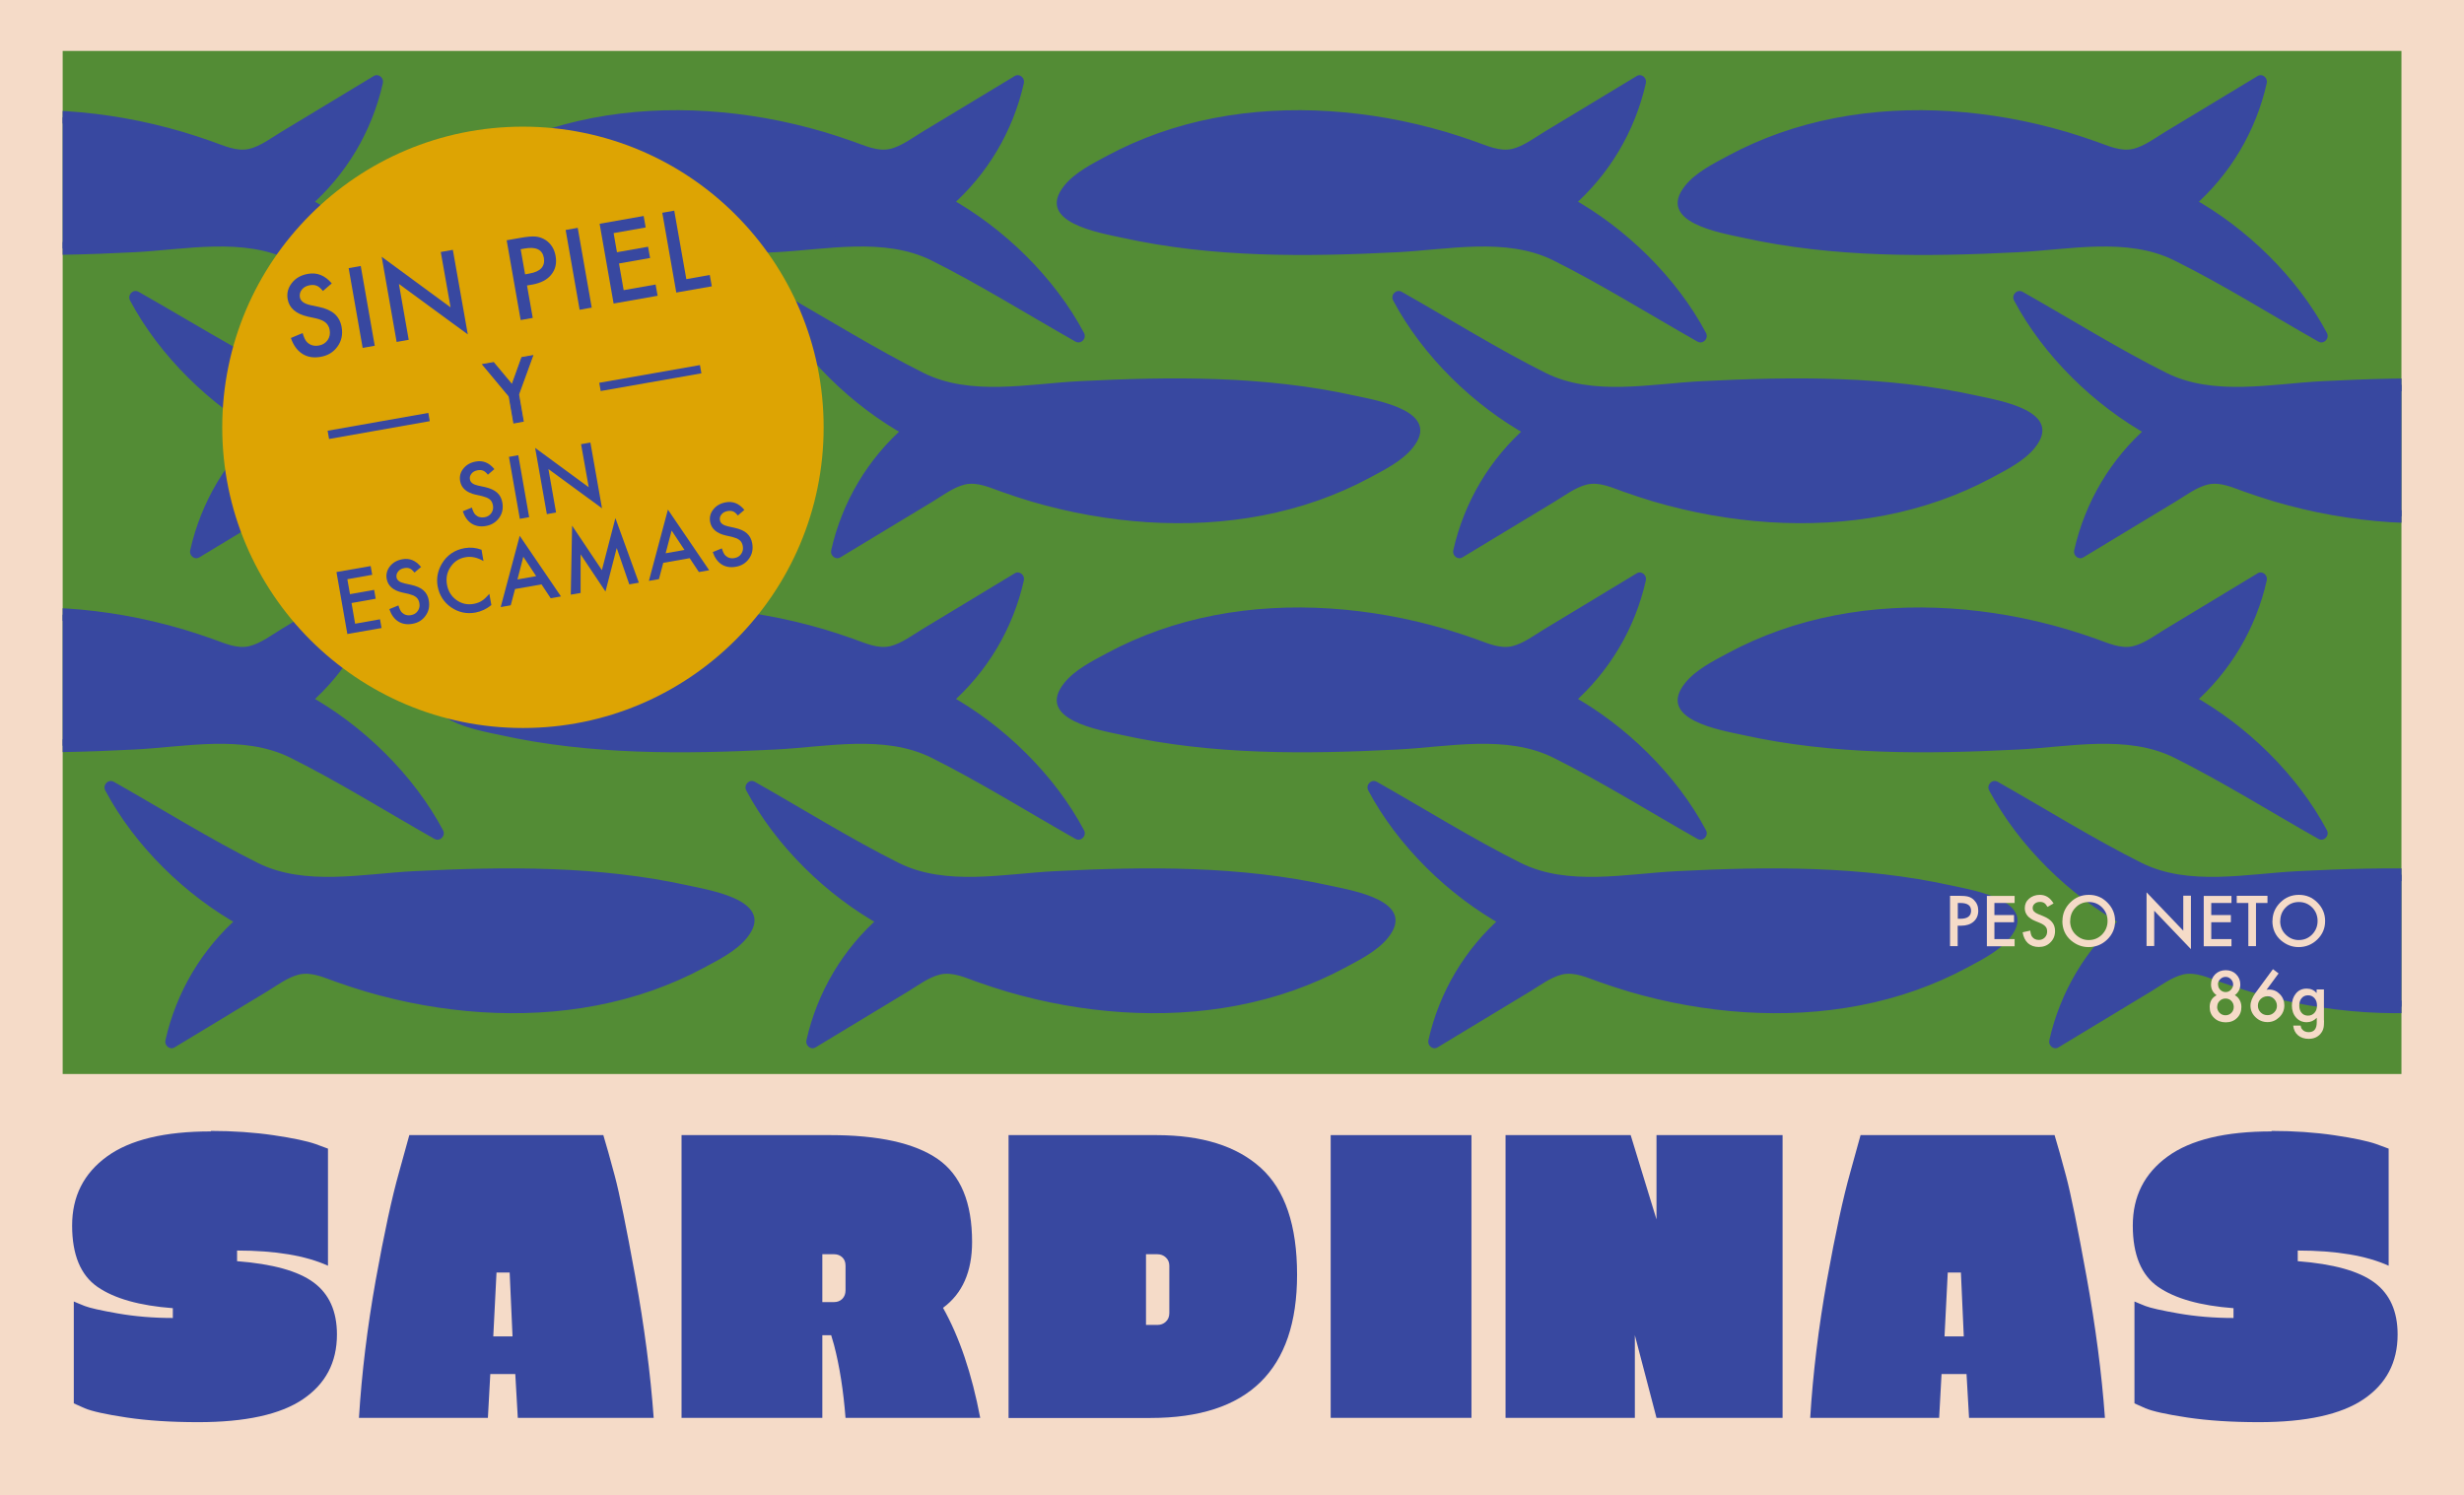 <?xml version="1.0" encoding="UTF-8"?><svg id="Layer_1" xmlns="http://www.w3.org/2000/svg" xmlns:xlink="http://www.w3.org/1999/xlink" viewBox="0 0 206 125"><defs><clipPath id="clippath"><rect x="5.24" y="4.26" width="195.53" height="85.54" fill="none" stroke-width="0"/></clipPath></defs><rect width="206" height="125" fill="#f5dbc8" stroke-width="0"/><rect x="5.24" y="4.26" width="195.53" height="85.54" fill="#538c35" stroke-width="0"/><g clip-path="url(#clippath)"><path d="M128.06,36c-4.11-2.22-8.99-7-11.13-11.14,3.46,1.96,6.91,3.91,10.37,5.87,1.22.69,2.46,1.39,3.81,1.75,1.72.46,3.54.36,5.32.25,10.76-.65,21.79-1.37,32.12,1.73.63.19,1.33.46,1.58,1.06.39.92-.51,1.85-1.33,2.42-9.52,6.54-22.42,6.52-33.27,2.53-.83-.31-1.7-.64-2.58-.54-.79.09-1.49.51-2.17.92-2.92,1.77-5.84,3.53-8.75,5.3.83-3.92,3-7.55,6.05-10.15" fill="#3848a0" stroke-width="0"/><path d="M128.32,35.55c-4.45-2.46-8.56-6.46-10.94-10.95l-.72.72c3.45,1.96,6.91,3.92,10.37,5.87,1.26.71,2.53,1.43,3.94,1.8,1.63.44,3.34.39,5.01.3,7.34-.4,14.7-.95,22.04-.27,1.81.17,3.61.41,5.4.75.92.17,1.83.37,2.73.59s2.35.36,3.06.94c1.68,1.37-2.59,3.42-3.39,3.84-1.47.78-3,1.42-4.58,1.93-6.12,1.99-12.76,2.05-19.03.77-1.71-.35-3.39-.8-5.04-1.34-1.51-.5-3.13-1.4-4.76-1-1.73.42-3.33,1.76-4.83,2.67-1.95,1.18-3.89,2.36-5.84,3.53l.77.59c.87-3.88,2.92-7.3,5.92-9.92.51-.44-.23-1.18-.74-.74-3.13,2.72-5.28,6.34-6.19,10.38-.1.43.36.84.77.59,1.74-1.05,3.47-2.1,5.21-3.15.83-.5,1.67-1.01,2.5-1.51s1.74-1.2,2.7-1.43c1.05-.24,2.1.27,3.07.61.82.29,1.64.56,2.47.81,1.61.47,3.24.86,4.89,1.15,6.34,1.12,13.03.91,19.14-1.25,1.46-.52,2.89-1.14,4.26-1.88,1.23-.66,2.72-1.4,3.61-2.51,2.47-3.07-2.97-3.95-4.84-4.36-7.54-1.67-15.33-1.6-23-1.21-4.24.21-9.11,1.28-13.06-.69s-8.04-4.52-12.03-6.78c-.47-.26-.96.26-.72.72,2.47,4.65,6.72,8.79,11.32,11.33.59.33,1.12-.58.53-.9h0Z" fill="#3848a0" stroke-width="0"/><path d="M131.05,58.54c4.11,2.22,8.99,7,11.13,11.14-3.46-1.96-6.91-3.91-10.37-5.87-1.22-.69-2.46-1.39-3.81-1.75-1.72-.46-3.54-.36-5.32-.25-10.76.65-21.79,1.37-32.12-1.73-.63-.19-1.33-.46-1.58-1.06-.39-.92.51-1.85,1.33-2.42,9.52-6.54,22.42-6.52,33.27-2.53.83.31,1.7.64,2.58.54.79-.09,1.49-.51,2.17-.92,2.92-1.77,5.84-3.53,8.75-5.3-.83,3.92-3,7.55-6.05,10.15" fill="#3848a0" stroke-width="0"/><path d="M130.78,58.99c4.45,2.46,8.56,6.46,10.94,10.95l.72-.72c-3.45-1.96-6.91-3.92-10.37-5.87-1.26-.71-2.53-1.43-3.94-1.8-1.63-.44-3.34-.39-5.01-.3-7.34.4-14.7.95-22.04.27-1.81-.17-3.61-.41-5.4-.75-.92-.17-1.83-.37-2.73-.59s-2.35-.36-3.06-.94c-1.68-1.37,2.59-3.42,3.39-3.84,1.47-.78,3-1.42,4.58-1.93,6.12-1.99,12.76-2.05,19.03-.77,1.71.35,3.39.8,5.04,1.34,1.51.5,3.13,1.4,4.76,1,1.73-.42,3.33-1.76,4.83-2.67,1.95-1.18,3.89-2.36,5.84-3.53l-.77-.59c-.87,3.88-2.92,7.3-5.92,9.92-.51.44.23,1.18.74.74,3.13-2.72,5.28-6.34,6.19-10.38.1-.43-.36-.84-.77-.59-1.74,1.05-3.47,2.1-5.21,3.15-.83.5-1.67,1.01-2.5,1.51s-1.74,1.2-2.7,1.43c-1.05.24-2.1-.27-3.07-.61-.82-.29-1.64-.56-2.47-.81-1.61-.47-3.24-.86-4.89-1.15-6.34-1.12-13.03-.91-19.14,1.25-1.46.52-2.89,1.14-4.26,1.88-1.23.66-2.72,1.4-3.61,2.51-2.47,3.07,2.97,3.95,4.84,4.36,7.54,1.67,15.33,1.6,23,1.21,4.24-.21,9.11-1.28,13.06.69s8.04,4.52,12.03,6.78c.47.26.96-.26.72-.72-2.47-4.65-6.72-8.79-11.32-11.33-.59-.33-1.12.58-.53.9h0Z" fill="#3848a0" stroke-width="0"/><path d="M125.98,76.97c-4.11-2.22-8.99-7-11.13-11.14,3.46,1.96,6.91,3.91,10.37,5.87,1.22.69,2.46,1.39,3.81,1.75,1.72.46,3.54.36,5.32.25,10.76-.65,21.79-1.37,32.12,1.73.63.19,1.33.46,1.58,1.06.39.92-.51,1.85-1.33,2.42-9.52,6.54-22.42,6.52-33.27,2.53-.83-.31-1.7-.64-2.58-.54-.79.09-1.49.51-2.17.92-2.92,1.77-5.84,3.53-8.75,5.3.83-3.92,3-7.55,6.05-10.15" fill="#3848a0" stroke-width="0"/><path d="M126.24,76.52c-4.45-2.46-8.56-6.46-10.94-10.95l-.72.72c3.45,1.96,6.91,3.92,10.37,5.87,1.26.71,2.53,1.43,3.94,1.8,1.63.44,3.34.39,5.01.3,7.34-.4,14.7-.95,22.04-.27,1.81.17,3.61.41,5.4.75.92.17,1.83.37,2.73.59s2.35.36,3.06.94c1.68,1.37-2.59,3.42-3.39,3.84-1.47.78-3,1.42-4.58,1.93-6.12,1.99-12.76,2.05-19.03.77-1.71-.35-3.39-.8-5.04-1.34-1.51-.5-3.13-1.4-4.76-1-1.73.42-3.33,1.76-4.83,2.67-1.95,1.18-3.89,2.36-5.84,3.53l.77.59c.87-3.88,2.92-7.3,5.92-9.92.51-.44-.23-1.18-.74-.74-3.13,2.72-5.28,6.34-6.19,10.38-.1.43.36.84.77.59,1.74-1.05,3.47-2.1,5.21-3.15.83-.5,1.67-1.01,2.5-1.51s1.74-1.2,2.7-1.43c1.05-.24,2.1.27,3.07.61.82.29,1.64.56,2.47.81,1.61.47,3.24.86,4.89,1.15,6.34,1.12,13.03.91,19.14-1.25,1.46-.52,2.89-1.14,4.26-1.88,1.23-.66,2.72-1.4,3.61-2.51,2.47-3.07-2.97-3.95-4.84-4.36-7.54-1.67-15.33-1.6-23-1.21-4.24.21-9.11,1.28-13.06-.69s-8.04-4.52-12.03-6.78c-.47-.26-.96.26-.72.72,2.47,4.65,6.72,8.79,11.32,11.33.59.33,1.12-.58.53-.9h0Z" fill="#3848a0" stroke-width="0"/><path d="M76.05,36c-4.11-2.22-8.99-7-11.13-11.14,3.46,1.96,6.91,3.91,10.37,5.87,1.22.69,2.46,1.39,3.81,1.75,1.72.46,3.54.36,5.32.25,10.76-.65,21.79-1.37,32.12,1.73.63.19,1.33.46,1.58,1.06.39.92-.51,1.85-1.33,2.42-9.52,6.54-22.42,6.52-33.27,2.53-.83-.31-1.7-.64-2.58-.54-.79.09-1.49.51-2.17.92-2.92,1.77-5.84,3.53-8.75,5.3.83-3.92,3-7.55,6.05-10.15" fill="#3848a0" stroke-width="0"/><path d="M76.31,35.55c-4.45-2.46-8.56-6.46-10.94-10.95l-.72.72c3.45,1.96,6.91,3.92,10.37,5.87,1.26.71,2.53,1.43,3.94,1.8,1.63.44,3.34.39,5.01.3,7.34-.4,14.7-.95,22.04-.27,1.81.17,3.61.41,5.4.75.92.17,1.83.37,2.73.59s2.35.36,3.06.94c1.68,1.37-2.59,3.42-3.39,3.84-1.47.78-3,1.42-4.58,1.93-6.12,1.99-12.76,2.05-19.03.77-1.71-.35-3.39-.8-5.04-1.34-1.51-.5-3.13-1.4-4.76-1-1.73.42-3.33,1.76-4.83,2.67-1.95,1.18-3.89,2.36-5.84,3.53l.77.59c.87-3.88,2.92-7.3,5.92-9.92.51-.44-.23-1.18-.74-.74-3.13,2.72-5.28,6.34-6.19,10.38-.1.43.36.84.77.59,1.74-1.05,3.47-2.1,5.21-3.15.83-.5,1.67-1.01,2.5-1.51s1.74-1.2,2.7-1.43c1.05-.24,2.1.27,3.07.61.82.29,1.64.56,2.47.81,1.61.47,3.24.86,4.89,1.15,6.34,1.12,13.03.91,19.14-1.25,1.46-.52,2.89-1.14,4.26-1.88,1.23-.66,2.72-1.4,3.61-2.51,2.47-3.07-2.97-3.95-4.84-4.36-7.54-1.67-15.33-1.6-23-1.21-4.24.21-9.11,1.28-13.06-.69s-8.04-4.52-12.03-6.78c-.47-.26-.96.26-.72.72,2.47,4.65,6.72,8.79,11.32,11.33.59.33,1.12-.58.53-.9h0Z" fill="#3848a0" stroke-width="0"/><path d="M79.04,58.54c4.11,2.22,8.99,7,11.13,11.14-3.46-1.96-6.91-3.91-10.37-5.87-1.22-.69-2.46-1.39-3.81-1.75-1.72-.46-3.54-.36-5.32-.25-10.76.65-21.79,1.37-32.12-1.73-.63-.19-1.33-.46-1.58-1.06-.39-.92.51-1.85,1.33-2.42,9.52-6.54,22.42-6.52,33.27-2.53.83.31,1.7.64,2.58.54.79-.09,1.49-.51,2.17-.92,2.92-1.77,5.84-3.53,8.75-5.3-.83,3.92-3,7.55-6.05,10.15" fill="#3848a0" stroke-width="0"/><path d="M78.78,58.99c4.45,2.46,8.56,6.46,10.94,10.95l.72-.72c-3.45-1.96-6.91-3.92-10.37-5.87-1.26-.71-2.53-1.43-3.94-1.8-1.63-.44-3.34-.39-5.01-.3-7.34.4-14.7.95-22.04.27-1.81-.17-3.61-.41-5.4-.75-.92-.17-1.83-.37-2.73-.59s-2.35-.36-3.06-.94c-1.68-1.37,2.59-3.42,3.39-3.84,1.47-.78,3-1.42,4.58-1.93,6.12-1.99,12.76-2.05,19.03-.77,1.71.35,3.39.8,5.04,1.34,1.51.5,3.13,1.4,4.76,1,1.73-.42,3.33-1.76,4.83-2.67,1.95-1.18,3.89-2.36,5.84-3.53l-.77-.59c-.87,3.88-2.92,7.3-5.92,9.92-.51.44.23,1.18.74.74,3.13-2.72,5.28-6.34,6.19-10.38.1-.43-.36-.84-.77-.59-1.74,1.05-3.47,2.1-5.21,3.15-.83.5-1.67,1.01-2.5,1.51s-1.74,1.2-2.7,1.43c-1.05.24-2.1-.27-3.07-.61-.82-.29-1.64-.56-2.47-.81-1.61-.47-3.24-.86-4.89-1.15-6.34-1.12-13.03-.91-19.14,1.25-1.46.52-2.89,1.14-4.26,1.88-1.23.66-2.72,1.4-3.61,2.51-2.47,3.07,2.97,3.95,4.84,4.36,7.54,1.67,15.33,1.6,23,1.21,4.24-.21,9.11-1.28,13.06.69s8.04,4.52,12.03,6.78c.47.26.96-.26.72-.72-2.47-4.65-6.72-8.79-11.32-11.33-.59-.33-1.12.58-.53.9h0Z" fill="#3848a0" stroke-width="0"/><path d="M79.04,16.96c4.11,2.22,8.99,7,11.13,11.14-3.46-1.96-6.91-3.91-10.37-5.87-1.22-.69-2.46-1.39-3.81-1.75-1.72-.46-3.54-.36-5.32-.25-10.76.65-21.79,1.37-32.12-1.73-.63-.19-1.33-.46-1.58-1.06-.39-.92.51-1.85,1.33-2.42,9.52-6.54,22.42-6.52,33.27-2.53.83.31,1.7.64,2.58.54.79-.09,1.49-.51,2.17-.92,2.92-1.77,5.84-3.53,8.75-5.3-.83,3.92-3,7.55-6.05,10.15" fill="#3848a0" stroke-width="0"/><path d="M78.78,17.41c4.45,2.46,8.56,6.46,10.94,10.95l.72-.72c-3.45-1.96-6.91-3.92-10.37-5.87-1.26-.71-2.53-1.43-3.94-1.8-1.63-.44-3.34-.39-5.01-.3-7.34.4-14.7.95-22.04.27-1.81-.17-3.61-.41-5.4-.75-.92-.17-1.83-.37-2.73-.59s-2.35-.36-3.06-.94c-1.68-1.37,2.59-3.42,3.39-3.84,1.47-.78,3-1.42,4.58-1.93,6.12-1.99,12.76-2.05,19.03-.77,1.71.35,3.39.8,5.04,1.34,1.51.5,3.13,1.4,4.76,1,1.73-.42,3.33-1.76,4.83-2.67,1.95-1.18,3.89-2.36,5.84-3.53l-.77-.59c-.87,3.88-2.92,7.3-5.92,9.92-.51.44.23,1.18.74.74,3.13-2.72,5.28-6.34,6.19-10.38.1-.43-.36-.84-.77-.59-1.74,1.05-3.47,2.1-5.21,3.15-.83.5-1.67,1.01-2.5,1.51s-1.74,1.2-2.7,1.43c-1.05.24-2.1-.27-3.07-.61-.82-.29-1.64-.56-2.47-.81-1.61-.47-3.24-.86-4.89-1.15-6.34-1.12-13.03-.91-19.14,1.25-1.46.52-2.89,1.14-4.26,1.88-1.23.66-2.72,1.4-3.61,2.51-2.47,3.07,2.97,3.95,4.84,4.36,7.54,1.67,15.33,1.6,23,1.21,4.24-.21,9.11-1.28,13.06.69s8.04,4.52,12.03,6.78c.47.26.96-.26.72-.72-2.47-4.65-6.72-8.79-11.32-11.33-.59-.33-1.12.58-.53.9h0Z" fill="#3848a0" stroke-width="0"/><path d="M73.97,76.97c-4.11-2.22-8.99-7-11.13-11.14,3.46,1.96,6.91,3.91,10.37,5.87,1.22.69,2.46,1.39,3.81,1.75,1.72.46,3.54.36,5.32.25,10.76-.65,21.79-1.37,32.12,1.73.63.19,1.33.46,1.58,1.06.39.92-.51,1.85-1.33,2.42-9.52,6.54-22.42,6.52-33.27,2.53-.83-.31-1.7-.64-2.58-.54-.79.09-1.49.51-2.17.92-2.92,1.77-5.84,3.53-8.75,5.3.83-3.92,3-7.55,6.05-10.15" fill="#3848a0" stroke-width="0"/><path d="M74.24,76.52c-4.45-2.46-8.56-6.46-10.94-10.95l-.72.72c3.45,1.96,6.91,3.92,10.37,5.87,1.26.71,2.53,1.43,3.94,1.8,1.63.44,3.34.39,5.01.3,7.34-.4,14.7-.95,22.04-.27,1.81.17,3.61.41,5.4.75.92.17,1.83.37,2.73.59s2.35.36,3.06.94c1.68,1.37-2.59,3.42-3.39,3.84-1.47.78-3,1.42-4.58,1.93-6.12,1.99-12.76,2.05-19.03.77-1.71-.35-3.39-.8-5.04-1.34-1.51-.5-3.13-1.4-4.76-1-1.73.42-3.33,1.76-4.83,2.67-1.95,1.18-3.89,2.36-5.84,3.53l.77.59c.87-3.88,2.92-7.3,5.92-9.92.51-.44-.23-1.18-.74-.74-3.13,2.72-5.28,6.34-6.19,10.38-.1.43.36.84.77.59,1.74-1.05,3.47-2.1,5.21-3.15.83-.5,1.67-1.01,2.5-1.51s1.74-1.2,2.7-1.43c1.05-.24,2.1.27,3.07.61.82.29,1.64.56,2.47.81,1.61.47,3.24.86,4.89,1.15,6.34,1.12,13.03.91,19.14-1.25,1.46-.52,2.89-1.14,4.26-1.88,1.23-.66,2.72-1.4,3.61-2.51,2.47-3.07-2.97-3.95-4.84-4.36-7.54-1.67-15.33-1.6-23-1.21-4.24.21-9.11,1.28-13.06-.69s-8.04-4.52-12.03-6.78c-.47-.26-.96.26-.72.72,2.47,4.65,6.72,8.79,11.32,11.33.59.33,1.12-.58.53-.9h0Z" fill="#3848a0" stroke-width="0"/><path d="M22.46,36c-4.11-2.22-8.99-7-11.13-11.14,3.46,1.96,6.91,3.91,10.37,5.87,1.22.69,2.46,1.39,3.81,1.75,1.72.46,3.54.36,5.32.25,10.76-.65,21.79-1.37,32.12,1.73.63.19,1.33.46,1.58,1.06.39.92-.51,1.85-1.33,2.42-9.52,6.54-22.42,6.52-33.27,2.53-.83-.31-1.7-.64-2.58-.54-.79.09-1.49.51-2.17.92-2.92,1.77-5.84,3.53-8.75,5.3.83-3.92,3-7.55,6.05-10.15" fill="#3848a0" stroke-width="0"/><path d="M22.72,35.55c-4.45-2.46-8.56-6.46-10.94-10.95l-.72.72c3.45,1.96,6.91,3.92,10.37,5.87,1.26.71,2.53,1.43,3.94,1.8,1.63.44,3.34.39,5.01.3,7.34-.4,14.7-.95,22.04-.27,1.81.17,3.61.41,5.4.75.92.17,1.83.37,2.73.59s2.35.36,3.06.94c1.68,1.37-2.59,3.42-3.39,3.84-1.47.78-3,1.42-4.58,1.93-6.12,1.99-12.76,2.05-19.03.77-1.71-.35-3.39-.8-5.04-1.34-1.51-.5-3.13-1.4-4.76-1-1.73.42-3.33,1.76-4.83,2.67-1.95,1.18-3.89,2.36-5.84,3.53l.77.59c.87-3.88,2.92-7.3,5.92-9.92.51-.44-.23-1.18-.74-.74-3.13,2.72-5.28,6.34-6.19,10.38-.1.43.36.84.77.59,1.74-1.05,3.47-2.1,5.21-3.15.83-.5,1.67-1.01,2.5-1.51s1.74-1.2,2.7-1.43c1.05-.24,2.1.27,3.07.61.82.29,1.64.56,2.47.81,1.61.47,3.24.86,4.89,1.15,6.34,1.12,13.03.91,19.14-1.25,1.46-.52,2.89-1.14,4.26-1.88,1.23-.66,2.72-1.4,3.61-2.51,2.47-3.07-2.97-3.95-4.84-4.36-7.54-1.67-15.33-1.6-23-1.21-4.24.21-9.11,1.28-13.06-.69s-8.04-4.52-12.03-6.78c-.47-.26-.96.26-.72.72,2.47,4.65,6.72,8.79,11.32,11.33.59.33,1.12-.58.53-.9h0Z" fill="#3848a0" stroke-width="0"/><path d="M25.45,58.54c4.11,2.22,8.99,7,11.13,11.14-3.46-1.96-6.91-3.91-10.37-5.87-1.22-.69-2.46-1.39-3.81-1.75-1.72-.46-3.54-.36-5.32-.25-10.76.65-21.79,1.37-32.12-1.73-.63-.19-1.33-.46-1.58-1.06-.39-.92.51-1.85,1.33-2.42,9.52-6.54,22.42-6.52,33.27-2.53.83.31,1.7.64,2.58.54.79-.09,1.49-.51,2.17-.92,2.92-1.77,5.84-3.53,8.75-5.3-.83,3.92-3,7.55-6.05,10.15" fill="#3848a0" stroke-width="0"/><path d="M25.19,58.99c4.45,2.46,8.56,6.46,10.94,10.95l.72-.72c-3.45-1.96-6.91-3.92-10.37-5.87-1.26-.71-2.53-1.43-3.94-1.8-1.63-.44-3.34-.39-5.01-.3-7.34.4-14.7.95-22.04.27-1.81-.17-3.61-.41-5.4-.75-.92-.17-1.83-.37-2.73-.59s-2.35-.36-3.06-.94c-1.68-1.37,2.59-3.42,3.39-3.84,1.47-.78,3-1.42,4.58-1.93,6.12-1.99,12.76-2.05,19.03-.77,1.71.35,3.39.8,5.04,1.34,1.51.5,3.13,1.4,4.76,1,1.73-.42,3.33-1.76,4.83-2.67,1.95-1.18,3.89-2.36,5.84-3.53l-.77-.59c-.87,3.88-2.92,7.3-5.92,9.92-.51.44.23,1.18.74.74,3.13-2.72,5.28-6.34,6.19-10.38.1-.43-.36-.84-.77-.59-1.74,1.05-3.47,2.1-5.21,3.15-.83.5-1.67,1.01-2.5,1.51s-1.74,1.2-2.7,1.43c-1.05.24-2.1-.27-3.07-.61-.82-.29-1.64-.56-2.47-.81-1.61-.47-3.24-.86-4.89-1.15-6.34-1.12-13.03-.91-19.14,1.25-1.46.52-2.89,1.14-4.26,1.88-1.23.66-2.72,1.4-3.61,2.51-2.47,3.07,2.97,3.95,4.84,4.36,7.54,1.67,15.33,1.6,23,1.21,4.24-.21,9.11-1.28,13.06.69s8.04,4.52,12.03,6.78c.47.26.96-.26.72-.72-2.47-4.65-6.72-8.79-11.32-11.33-.59-.33-1.12.58-.53.9h0Z" fill="#3848a0" stroke-width="0"/><path d="M20.38,76.97c-4.11-2.22-8.99-7-11.13-11.14,3.46,1.96,6.91,3.91,10.37,5.87,1.22.69,2.46,1.39,3.81,1.75,1.72.46,3.54.36,5.32.25,10.76-.65,21.79-1.37,32.12,1.73.63.19,1.33.46,1.58,1.06.39.92-.51,1.85-1.33,2.42-9.52,6.54-22.42,6.52-33.27,2.53-.83-.31-1.7-.64-2.58-.54-.79.09-1.49.51-2.17.92-2.92,1.77-5.84,3.53-8.75,5.3.83-3.92,3-7.55,6.05-10.15" fill="#3848a0" stroke-width="0"/><path d="M20.65,76.52c-4.45-2.46-8.56-6.46-10.94-10.95l-.72.72c3.45,1.96,6.91,3.92,10.37,5.87,1.26.71,2.53,1.43,3.94,1.8,1.63.44,3.34.39,5.01.3,7.34-.4,14.7-.95,22.04-.27,1.81.17,3.61.41,5.4.75.92.17,1.83.37,2.73.59s2.35.36,3.06.94c1.68,1.37-2.59,3.42-3.39,3.84-1.47.78-3,1.42-4.58,1.93-6.12,1.99-12.76,2.05-19.03.77-1.71-.35-3.39-.8-5.04-1.34-1.51-.5-3.13-1.4-4.76-1-1.73.42-3.33,1.76-4.83,2.67-1.95,1.18-3.89,2.36-5.84,3.53l.77.59c.87-3.88,2.92-7.3,5.92-9.92.51-.44-.23-1.18-.74-.74-3.13,2.72-5.28,6.34-6.19,10.38-.1.43.36.84.77.59,1.74-1.05,3.47-2.1,5.21-3.15.83-.5,1.67-1.01,2.5-1.51s1.74-1.2,2.7-1.43c1.05-.24,2.1.27,3.07.61.82.29,1.64.56,2.47.81,1.61.47,3.24.86,4.89,1.15,6.34,1.12,13.03.91,19.14-1.25,1.46-.52,2.89-1.14,4.26-1.88,1.23-.66,2.72-1.4,3.61-2.51,2.47-3.07-2.97-3.95-4.84-4.36-7.54-1.67-15.33-1.6-23-1.21-4.24.21-9.11,1.28-13.06-.69s-8.04-4.52-12.03-6.78c-.47-.26-.96.26-.72.72,2.47,4.65,6.72,8.79,11.32,11.33.59.33,1.12-.58.53-.9h0Z" fill="#3848a0" stroke-width="0"/><path d="M179.96,36c-4.11-2.22-8.99-7-11.13-11.14,3.46,1.96,6.91,3.91,10.37,5.87,1.22.69,2.46,1.39,3.81,1.75,1.72.46,3.54.36,5.32.25,10.76-.65,21.79-1.37,32.12,1.73.63.19,1.33.46,1.58,1.06.39.92-.51,1.85-1.33,2.42-9.52,6.54-22.42,6.52-33.27,2.53-.83-.31-1.7-.64-2.58-.54-.79.09-1.49.51-2.17.92-2.92,1.77-5.84,3.53-8.75,5.3.83-3.92,3-7.55,6.05-10.15" fill="#3848a0" stroke-width="0"/><path d="M180.23,35.55c-4.45-2.46-8.56-6.46-10.94-10.95l-.72.72c3.45,1.96,6.91,3.92,10.37,5.87,1.26.71,2.53,1.43,3.94,1.8,1.63.44,3.34.39,5.01.3,7.34-.4,14.7-.95,22.04-.27,1.81.17,3.61.41,5.4.75.92.17,1.83.37,2.73.59s2.35.36,3.06.94c1.68,1.37-2.59,3.42-3.39,3.84-1.47.78-3,1.42-4.58,1.93-6.12,1.99-12.76,2.05-19.03.77-1.71-.35-3.39-.8-5.04-1.34-1.51-.5-3.13-1.4-4.76-1-1.73.42-3.33,1.76-4.83,2.67-1.95,1.18-3.89,2.36-5.84,3.53l.77.59c.87-3.88,2.92-7.3,5.92-9.92.51-.44-.23-1.18-.74-.74-3.13,2.72-5.28,6.34-6.19,10.38-.1.43.36.84.77.59,1.74-1.05,3.47-2.1,5.21-3.15.83-.5,1.67-1.01,2.5-1.51s1.74-1.2,2.7-1.43c1.05-.24,2.1.27,3.07.61.82.29,1.64.56,2.47.81,1.61.47,3.24.86,4.89,1.15,6.34,1.12,13.03.91,19.14-1.25,1.46-.52,2.89-1.14,4.26-1.88,1.23-.66,2.72-1.4,3.61-2.51,2.47-3.07-2.97-3.95-4.84-4.36-7.54-1.67-15.33-1.6-23-1.21-4.24.21-9.11,1.28-13.06-.69s-8.04-4.52-12.03-6.78c-.47-.26-.96.26-.72.72,2.47,4.65,6.72,8.79,11.32,11.33.59.33,1.12-.58.53-.9h0Z" fill="#3848a0" stroke-width="0"/><path d="M182.96,58.54c4.11,2.22,8.99,7,11.13,11.14-3.46-1.96-6.91-3.91-10.37-5.87-1.22-.69-2.46-1.39-3.81-1.75-1.72-.46-3.54-.36-5.32-.25-10.76.65-21.79,1.37-32.12-1.73-.63-.19-1.33-.46-1.58-1.06-.39-.92.51-1.85,1.33-2.42,9.52-6.54,22.42-6.52,33.27-2.53.83.31,1.7.64,2.58.54.79-.09,1.49-.51,2.17-.92,2.92-1.77,5.84-3.53,8.75-5.3-.83,3.92-3,7.55-6.05,10.15" fill="#3848a0" stroke-width="0"/><path d="M182.69,58.99c4.45,2.46,8.56,6.46,10.94,10.95l.72-.72c-3.45-1.96-6.91-3.92-10.37-5.87-1.26-.71-2.53-1.43-3.94-1.8-1.63-.44-3.34-.39-5.01-.3-7.34.4-14.7.95-22.04.27-1.81-.17-3.61-.41-5.4-.75-.92-.17-1.83-.37-2.73-.59s-2.35-.36-3.06-.94c-1.68-1.37,2.59-3.42,3.39-3.84,1.47-.78,3-1.42,4.58-1.93,6.12-1.99,12.76-2.05,19.03-.77,1.71.35,3.39.8,5.04,1.34,1.51.5,3.13,1.4,4.76,1,1.73-.42,3.33-1.76,4.83-2.67,1.95-1.18,3.89-2.36,5.84-3.53l-.77-.59c-.87,3.88-2.92,7.3-5.92,9.92-.51.44.23,1.18.74.74,3.13-2.72,5.28-6.34,6.19-10.38.1-.43-.36-.84-.77-.59-1.74,1.05-3.47,2.1-5.21,3.15-.83.5-1.67,1.01-2.5,1.51s-1.74,1.2-2.7,1.43c-1.05.24-2.1-.27-3.07-.61-.82-.29-1.64-.56-2.47-.81-1.61-.47-3.24-.86-4.89-1.15-6.34-1.12-13.03-.91-19.14,1.25-1.46.52-2.89,1.14-4.26,1.88-1.23.66-2.72,1.4-3.61,2.51-2.47,3.07,2.97,3.95,4.84,4.36,7.54,1.67,15.33,1.6,23,1.21,4.24-.21,9.11-1.28,13.06.69s8.04,4.52,12.03,6.78c.47.26.96-.26.72-.72-2.47-4.65-6.72-8.79-11.32-11.33-.59-.33-1.12.58-.53.9h0Z" fill="#3848a0" stroke-width="0"/><path d="M131.05,16.96c4.11,2.22,8.99,7,11.13,11.14-3.46-1.96-6.91-3.91-10.37-5.87-1.22-.69-2.46-1.39-3.81-1.75-1.72-.46-3.54-.36-5.32-.25-10.76.65-21.79,1.37-32.12-1.73-.63-.19-1.33-.46-1.58-1.06-.39-.92.51-1.85,1.33-2.42,9.52-6.54,22.42-6.52,33.27-2.53.83.31,1.7.64,2.58.54.79-.09,1.49-.51,2.17-.92,2.92-1.77,5.84-3.53,8.75-5.3-.83,3.92-3,7.55-6.05,10.15" fill="#3848a0" stroke-width="0"/><path d="M130.78,17.41c4.45,2.46,8.56,6.46,10.94,10.95l.72-.72c-3.45-1.96-6.91-3.92-10.37-5.87-1.26-.71-2.53-1.43-3.94-1.8-1.63-.44-3.34-.39-5.01-.3-7.34.4-14.7.95-22.04.27-1.81-.17-3.61-.41-5.4-.75-.92-.17-1.83-.37-2.73-.59s-2.35-.36-3.06-.94c-1.68-1.37,2.59-3.42,3.39-3.84,1.47-.78,3-1.42,4.58-1.93,6.12-1.99,12.76-2.05,19.03-.77,1.71.35,3.39.8,5.04,1.34,1.51.5,3.13,1.4,4.76,1,1.73-.42,3.33-1.76,4.83-2.67,1.95-1.18,3.89-2.36,5.84-3.53l-.77-.59c-.87,3.88-2.92,7.3-5.92,9.92-.51.44.23,1.18.74.74,3.13-2.72,5.28-6.34,6.19-10.38.1-.43-.36-.84-.77-.59-1.74,1.05-3.47,2.1-5.21,3.15-.83.5-1.67,1.01-2.5,1.51s-1.74,1.2-2.7,1.43c-1.05.24-2.1-.27-3.07-.61-.82-.29-1.64-.56-2.47-.81-1.61-.47-3.24-.86-4.89-1.15-6.34-1.12-13.03-.91-19.14,1.25-1.46.52-2.89,1.14-4.26,1.88-1.23.66-2.72,1.4-3.61,2.51-2.47,3.07,2.97,3.95,4.84,4.36,7.54,1.67,15.33,1.6,23,1.21,4.24-.21,9.11-1.28,13.06.69s8.04,4.52,12.03,6.78c.47.26.96-.26.72-.72-2.47-4.65-6.72-8.79-11.32-11.33-.59-.33-1.12.58-.53.9h0Z" fill="#3848a0" stroke-width="0"/><path d="M25.45,16.96c4.11,2.22,8.99,7,11.13,11.14-3.46-1.96-6.91-3.91-10.37-5.87-1.22-.69-2.46-1.39-3.81-1.75-1.72-.46-3.54-.36-5.32-.25-10.76.65-21.79,1.37-32.12-1.73-.63-.19-1.33-.46-1.58-1.06-.39-.92.51-1.85,1.33-2.42,9.52-6.54,22.42-6.52,33.27-2.53.83.31,1.7.64,2.58.54.79-.09,1.49-.51,2.17-.92,2.92-1.77,5.84-3.53,8.75-5.3-.83,3.92-3,7.55-6.05,10.15" fill="#3848a0" stroke-width="0"/><path d="M25.19,17.41c4.45,2.46,8.56,6.46,10.94,10.95l.72-.72c-3.45-1.96-6.91-3.92-10.37-5.87-1.26-.71-2.53-1.43-3.94-1.8-1.63-.44-3.34-.39-5.01-.3-7.34.4-14.7.95-22.04.27-1.81-.17-3.61-.41-5.4-.75-.92-.17-1.83-.37-2.73-.59s-2.35-.36-3.06-.94c-1.68-1.37,2.59-3.42,3.39-3.84,1.47-.78,3-1.42,4.58-1.93,6.12-1.99,12.76-2.05,19.03-.77,1.71.35,3.39.8,5.04,1.34,1.51.5,3.13,1.4,4.76,1,1.73-.42,3.33-1.76,4.83-2.67,1.95-1.18,3.89-2.36,5.84-3.53l-.77-.59c-.87,3.88-2.92,7.3-5.92,9.92-.51.44.23,1.18.74.74,3.13-2.72,5.28-6.34,6.19-10.38.1-.43-.36-.84-.77-.59-1.74,1.05-3.47,2.1-5.21,3.15-.83.5-1.67,1.01-2.5,1.51s-1.74,1.2-2.7,1.43c-1.05.24-2.1-.27-3.07-.61-.82-.29-1.64-.56-2.47-.81-1.61-.47-3.24-.86-4.89-1.15-6.34-1.12-13.03-.91-19.14,1.25-1.46.52-2.89,1.14-4.26,1.88-1.23.66-2.72,1.4-3.61,2.51-2.47,3.07,2.97,3.95,4.84,4.36,7.54,1.67,15.33,1.6,23,1.21,4.24-.21,9.11-1.28,13.06.69s8.04,4.52,12.03,6.78c.47.26.96-.26.72-.72-2.47-4.65-6.72-8.79-11.32-11.33-.59-.33-1.12.58-.53.9h0Z" fill="#3848a0" stroke-width="0"/><path d="M182.96,16.96c4.11,2.22,8.99,7,11.13,11.14-3.46-1.96-6.91-3.91-10.37-5.87-1.22-.69-2.46-1.39-3.81-1.75-1.72-.46-3.54-.36-5.32-.25-10.76.65-21.79,1.37-32.12-1.73-.63-.19-1.33-.46-1.58-1.06-.39-.92.51-1.85,1.33-2.42,9.52-6.54,22.42-6.52,33.27-2.53.83.31,1.7.64,2.58.54.79-.09,1.49-.51,2.17-.92,2.92-1.77,5.84-3.53,8.75-5.3-.83,3.92-3,7.55-6.05,10.15" fill="#3848a0" stroke-width="0"/><path d="M182.69,17.41c4.45,2.46,8.56,6.46,10.94,10.95l.72-.72c-3.45-1.96-6.91-3.92-10.37-5.87-1.26-.71-2.53-1.43-3.94-1.8-1.63-.44-3.34-.39-5.01-.3-7.34.4-14.7.95-22.04.27-1.81-.17-3.61-.41-5.4-.75-.92-.17-1.83-.37-2.73-.59s-2.35-.36-3.06-.94c-1.68-1.37,2.59-3.42,3.39-3.84,1.47-.78,3-1.42,4.58-1.93,6.12-1.99,12.76-2.05,19.03-.77,1.71.35,3.39.8,5.04,1.34,1.51.5,3.13,1.4,4.76,1,1.73-.42,3.33-1.76,4.83-2.67,1.95-1.18,3.89-2.36,5.84-3.53l-.77-.59c-.87,3.88-2.92,7.3-5.92,9.92-.51.44.23,1.18.74.74,3.13-2.72,5.28-6.34,6.19-10.38.1-.43-.36-.84-.77-.59-1.74,1.05-3.47,2.1-5.21,3.15-.83.5-1.67,1.01-2.5,1.51s-1.74,1.2-2.7,1.43c-1.05.24-2.1-.27-3.07-.61-.82-.29-1.64-.56-2.47-.81-1.61-.47-3.24-.86-4.89-1.15-6.34-1.12-13.03-.91-19.14,1.25-1.46.52-2.89,1.14-4.26,1.88-1.23.66-2.72,1.4-3.61,2.51-2.47,3.07,2.97,3.95,4.84,4.36,7.54,1.67,15.33,1.6,23,1.21,4.24-.21,9.11-1.28,13.06.69,4.11,2.04,8.04,4.52,12.03,6.78.47.26.96-.26.72-.72-2.47-4.65-6.72-8.79-11.32-11.33-.59-.33-1.12.58-.53.9h0Z" fill="#3848a0" stroke-width="0"/><path d="M177.89,76.97c-4.11-2.22-8.99-7-11.13-11.14,3.46,1.96,6.91,3.91,10.37,5.87,1.22.69,2.46,1.39,3.81,1.75,1.72.46,3.54.36,5.32.25,10.76-.65,21.79-1.37,32.12,1.73.63.19,1.33.46,1.58,1.06.39.92-.51,1.85-1.33,2.42-9.52,6.54-22.42,6.52-33.27,2.53-.83-.31-1.7-.64-2.58-.54-.79.09-1.49.51-2.17.92-2.92,1.77-5.84,3.53-8.75,5.3.83-3.92,3-7.55,6.05-10.15" fill="#3848a0" stroke-width="0"/><path d="M178.15,76.52c-4.45-2.46-8.56-6.46-10.94-10.95l-.72.72c3.45,1.96,6.91,3.92,10.37,5.87,1.26.71,2.53,1.43,3.94,1.8,1.63.44,3.34.39,5.01.3,7.34-.4,14.7-.95,22.04-.27,1.81.17,3.61.41,5.4.75.92.17,1.83.37,2.73.59s2.35.36,3.06.94c1.68,1.37-2.59,3.42-3.39,3.84-1.47.78-3,1.42-4.58,1.93-6.12,1.99-12.76,2.05-19.03.77-1.71-.35-3.39-.8-5.04-1.34-1.51-.5-3.13-1.4-4.76-1-1.73.42-3.33,1.76-4.83,2.67-1.95,1.18-3.89,2.36-5.84,3.53l.77.59c.87-3.88,2.92-7.3,5.92-9.92.51-.44-.23-1.18-.74-.74-3.13,2.72-5.28,6.34-6.19,10.38-.1.43.36.84.77.59,1.74-1.05,3.47-2.1,5.21-3.15.83-.5,1.67-1.01,2.5-1.51s1.74-1.2,2.7-1.43c1.05-.24,2.1.27,3.07.61.82.29,1.64.56,2.47.81,1.61.47,3.24.86,4.89,1.15,6.34,1.12,13.03.91,19.14-1.25,1.46-.52,2.89-1.14,4.26-1.88,1.23-.66,2.72-1.4,3.61-2.51,2.47-3.07-2.97-3.95-4.84-4.36-7.54-1.67-15.33-1.6-23-1.21-4.24.21-9.11,1.28-13.06-.69s-8.04-4.52-12.03-6.78c-.47-.26-.96.26-.72.72,2.47,4.65,6.72,8.79,11.32,11.33.59.33,1.12-.58.53-.9h0Z" fill="#3848a0" stroke-width="0"/></g><circle cx="43.72" cy="35.73" r="25.14" fill="#dda403" stroke-width="0"/><path d="M27.73,23.7l-.73.63c-.2-.24-.37-.39-.53-.44-.16-.07-.35-.08-.58-.04-.28.05-.5.17-.65.36s-.21.4-.17.64c.06.33.35.54.87.66l.71.15c.58.12,1.02.32,1.33.59.3.27.5.64.58,1.09.11.61,0,1.16-.34,1.63-.34.48-.82.77-1.43.87-.58.1-1.09.02-1.52-.26-.43-.28-.75-.72-.95-1.32l.98-.41c.11.38.24.64.38.77.26.25.59.34.98.27.31-.05.56-.21.73-.45.17-.25.23-.53.17-.85-.02-.13-.06-.25-.12-.35-.05-.1-.13-.19-.22-.27-.09-.08-.21-.14-.34-.2-.14-.06-.29-.11-.47-.15l-.69-.15c-.98-.23-1.54-.71-1.67-1.45-.09-.5.03-.95.35-1.36.32-.41.77-.66,1.34-.76.77-.14,1.43.13,2,.8Z" fill="#3848a0" stroke-width="0"/><path d="M30.16,22.24l1.17,6.67-1.01.18-1.17-6.67,1.01-.18Z" fill="#3848a0" stroke-width="0"/><path d="M33.16,28.59l-1.25-7.12,5.76,4.23-.82-4.63,1.01-.18,1.25,7.07-5.76-4.22.82,4.67-1.01.18Z" fill="#3848a0" stroke-width="0"/><path d="M44.06,23.87l.48,2.71-1.01.18-1.17-6.67,1.14-.2c.56-.1.99-.14,1.29-.11.3.03.58.13.84.3.45.31.72.75.82,1.32.11.61-.01,1.13-.36,1.56-.34.43-.87.7-1.56.83l-.47.08ZM43.89,22.94l.38-.07c.92-.16,1.32-.6,1.2-1.31-.12-.69-.66-.95-1.61-.78l-.33.06.37,2.1Z" fill="#3848a0" stroke-width="0"/><path d="M48.3,19.05l1.17,6.67-1.01.18-1.17-6.67,1.01-.18Z" fill="#3848a0" stroke-width="0"/><path d="M53.97,19.02l-2.67.47.28,1.6,2.6-.46.17.94-2.6.46.39,2.23,2.67-.47.17.94-3.68.65-1.17-6.67,3.68-.65.17.95Z" fill="#3848a0" stroke-width="0"/><path d="M56.37,17.62l1.01,5.72,1.96-.35.17.95-2.97.52-1.17-6.67,1.01-.18Z" fill="#3848a0" stroke-width="0"/><path d="M42.57,33.13l-2.21-2.65.9-.16,1.55,1.86.82-2.28.9-.16-1.18,3.24.39,2.24-.78.14-.39-2.24Z" fill="#3848a0" stroke="#3848a0" stroke-miterlimit="10" stroke-width=".09"/><path d="M41.36,39.2l-.57.49c-.15-.19-.29-.3-.41-.34-.12-.05-.27-.06-.45-.03-.22.04-.39.13-.51.28-.12.15-.17.31-.13.49.04.25.27.42.67.51l.56.12c.45.1.79.25,1.03.46.24.21.39.49.45.85.08.48,0,.9-.27,1.27-.27.37-.64.6-1.11.68-.45.08-.85.01-1.19-.2-.34-.22-.58-.56-.74-1.03l.76-.31c.09.3.19.5.3.6.2.19.45.26.76.21.24-.04.43-.16.57-.35.13-.19.18-.41.13-.66-.02-.1-.05-.19-.09-.27-.04-.08-.1-.15-.17-.21-.07-.06-.16-.11-.27-.16-.1-.04-.23-.08-.37-.12l-.54-.12c-.76-.17-1.2-.55-1.3-1.13-.07-.39.02-.74.27-1.05.25-.32.6-.51,1.04-.59.6-.11,1.11.1,1.55.63Z" fill="#3848a0" stroke-width="0"/><path d="M43.33,38.06l.91,5.18-.78.14-.91-5.18.78-.14Z" fill="#3848a0" stroke-width="0"/><path d="M45.72,42.99l-.98-5.54,4.48,3.29-.64-3.6.78-.14.97,5.5-4.48-3.28.64,3.63-.78.14Z" fill="#3848a0" stroke-width="0"/><path d="M31.12,48.06l-2.08.37.22,1.25,2.02-.36.13.74-2.02.36.3,1.73,2.08-.37.13.73-2.86.5-.91-5.18,2.86-.5.13.74Z" fill="#3848a0" stroke-width="0"/><path d="M35.23,47.38l-.57.49c-.16-.18-.29-.3-.41-.34-.12-.05-.28-.06-.45-.03-.22.04-.39.13-.51.28-.12.15-.17.31-.14.49.04.25.27.42.67.51l.55.12c.45.1.8.25,1.03.46.24.21.39.49.45.85.08.48,0,.9-.27,1.27-.26.37-.63.6-1.11.68-.45.08-.85.01-1.18-.2-.34-.22-.58-.56-.74-1.03l.76-.31c.09.3.19.5.3.6.2.19.46.27.76.21.24-.04.43-.16.56-.35.13-.19.18-.41.13-.66-.02-.1-.05-.19-.09-.27s-.1-.15-.17-.21-.16-.11-.26-.16c-.11-.04-.23-.08-.37-.12l-.54-.12c-.76-.17-1.19-.55-1.3-1.13-.07-.39.02-.74.27-1.06.25-.32.6-.51,1.04-.59.6-.11,1.11.1,1.55.63Z" fill="#3848a0" stroke-width="0"/><path d="M40.26,45.98l.16.93c-.52-.3-1.02-.41-1.5-.32-.53.09-.95.36-1.25.81-.3.44-.4.94-.3,1.49.1.54.36.97.79,1.28.43.31.92.42,1.45.32.27-.05.5-.14.68-.26.1-.06.2-.14.3-.24.1-.1.21-.21.32-.34l.17.94c-.4.33-.85.54-1.34.63-.74.13-1.42-.02-2.03-.44-.61-.43-.98-1.01-1.12-1.75-.12-.66,0-1.29.34-1.88.43-.73,1.07-1.17,1.92-1.32.47-.08.94-.04,1.42.14Z" fill="#3848a0" stroke-width="0"/><path d="M45.28,48.86l-2.22.39-.36,1.36-.84.15,1.59-5.96,3.45,5.07-.86.15-.77-1.16ZM44.83,48.18l-1.08-1.63-.49,1.9,1.58-.28Z" fill="#3848a0" stroke-width="0"/><path d="M47.72,49.72l.11-5.77,2.49,3.72,1.13-4.35,1.96,5.4-.8.14-1.05-3.04-.94,3.64-2.08-3.11v3.23s-.82.14-.82.14Z" fill="#3848a0" stroke-width="0"/><path d="M57.67,46.67l-2.22.39-.36,1.36-.84.15,1.59-5.96,3.45,5.07-.86.15-.77-1.16ZM57.23,45.99l-1.08-1.63-.5,1.9,1.58-.28Z" fill="#3848a0" stroke-width="0"/><path d="M62.26,42.61l-.57.49c-.16-.19-.29-.3-.41-.34-.12-.05-.28-.06-.45-.03-.22.04-.39.13-.51.28-.12.15-.17.31-.13.49.04.25.27.42.67.51l.55.12c.45.1.8.25,1.03.46.24.21.39.5.45.85.08.48,0,.9-.27,1.27-.26.37-.63.6-1.11.68-.45.08-.85.01-1.18-.2-.34-.22-.58-.56-.74-1.03l.76-.31c.09.3.19.5.3.6.2.19.46.27.76.21.24-.04.43-.16.56-.35s.18-.41.13-.66c-.02-.1-.05-.19-.09-.27s-.1-.15-.17-.21c-.07-.06-.16-.11-.26-.16-.11-.04-.23-.08-.37-.12l-.54-.12c-.76-.18-1.19-.55-1.3-1.13-.07-.39.02-.74.27-1.05.25-.32.6-.51,1.04-.59.6-.11,1.11.1,1.55.63Z" fill="#3848a0" stroke-width="0"/><path d="M17.63,94.56c1.87,0,3.62.12,5.25.36,1.63.24,2.8.49,3.51.74l1.03.38v9.79c-1.85-.84-4.38-1.27-7.6-1.27v.89c2.97.23,5.1.82,6.4,1.78,1.3.96,1.95,2.41,1.95,4.35,0,2.33-.95,4.13-2.84,5.41-1.89,1.28-4.81,1.92-8.76,1.92-2.26,0-4.26-.13-5.99-.39-1.73-.26-2.9-.52-3.49-.77l-.92-.41v-8.52c.21.09.51.22.92.38.41.16,1.33.37,2.76.62,1.43.25,2.96.38,4.6.38v-.82c-2.78-.21-4.88-.8-6.3-1.78-1.41-.98-2.12-2.69-2.12-5.13s.97-4.36,2.91-5.77,4.84-2.1,8.69-2.1Z" fill="#3848a0" stroke-width="0"/><path d="M43.29,118.55l-.21-3.66h-2.09l-.2,3.66h-10.78c.23-3.74.7-7.58,1.4-11.51.71-3.93,1.36-6.94,1.95-9.02l.86-3.11h16.22c.25.82.57,1.96.96,3.42.39,1.46.96,4.26,1.71,8.4s1.27,8.08,1.54,11.82h-11.36ZM41.51,106.4l-.27,5.34h1.61l-.24-5.34h-1.09Z" fill="#3848a0" stroke-width="0"/><path d="M68.75,111.64v6.91h-11.77v-23.64h12.42c4.08,0,7.08.67,9,2,1.92,1.33,2.87,3.64,2.87,6.93,0,2.49-.81,4.32-2.43,5.51,1.37,2.44,2.41,5.51,3.11,9.2h-11.26c-.18-2.3-.5-4.33-.96-6.09l-.24-.82h-.75ZM68.75,108.87h.99c.27,0,.5-.09.68-.27s.27-.42.27-.72v-2.05c0-.3-.09-.53-.27-.7-.18-.17-.41-.26-.68-.26h-.99v4Z" fill="#3848a0" stroke-width="0"/><path d="M84.32,94.91h12.35c3.81,0,6.72.91,8.74,2.74s3.03,4.8,3.03,8.93c0,7.98-4.08,11.98-12.25,11.98h-11.87v-23.64ZM95.81,104.86v5.92h.96c.27,0,.51-.09.7-.27.19-.18.29-.42.29-.72v-3.97c0-.27-.1-.5-.29-.68s-.43-.27-.7-.27h-.96Z" fill="#3848a0" stroke-width="0"/><path d="M111.25,118.55v-23.64h11.77v23.64h-11.77Z" fill="#3848a0" stroke-width="0"/><path d="M125.86,94.91h10.47l2.16,7.05v-7.05h10.54v23.64h-10.54l-1.81-6.91v6.91h-10.81v-23.64Z" fill="#3848a0" stroke-width="0"/><path d="M164.62,118.55l-.21-3.66h-2.09l-.2,3.66h-10.78c.23-3.74.7-7.58,1.4-11.51.71-3.93,1.36-6.94,1.95-9.02l.86-3.11h16.22c.25.82.57,1.96.96,3.42.39,1.46.96,4.26,1.71,8.4s1.27,8.08,1.54,11.82h-11.36ZM162.84,106.4l-.27,5.34h1.61l-.24-5.34h-1.09Z" fill="#3848a0" stroke-width="0"/><path d="M189.91,94.56c1.87,0,3.62.12,5.25.36,1.63.24,2.8.49,3.51.74l1.03.38v9.79c-1.85-.84-4.38-1.27-7.6-1.27v.89c2.97.23,5.1.82,6.4,1.78,1.3.96,1.95,2.41,1.95,4.35,0,2.33-.95,4.13-2.84,5.41-1.89,1.28-4.81,1.92-8.76,1.92-2.26,0-4.26-.13-5.99-.39-1.73-.26-2.9-.52-3.49-.77l-.92-.41v-8.52c.21.09.51.22.92.38.41.16,1.33.37,2.76.62,1.43.25,2.96.38,4.6.38v-.82c-2.78-.21-4.88-.8-6.3-1.78-1.41-.98-2.12-2.69-2.12-5.13s.97-4.36,2.91-5.77,4.84-2.1,8.69-2.1Z" fill="#3848a0" stroke-width="0"/><path d="M163.67,77.4v1.71h-.64v-4.21h.72c.35,0,.62.02.8.07.18.05.34.14.48.28.24.24.36.53.36.89,0,.39-.13.69-.39.92-.26.23-.61.34-1.04.34h-.3ZM163.67,76.82h.24c.58,0,.88-.23.88-.67s-.3-.65-.9-.65h-.21v1.33Z" fill="#f5dbc8" stroke-width="0"/><path d="M168.43,75.5h-1.69v1.01h1.64v.6h-1.64v1.41h1.69v.6h-2.32v-4.21h2.32v.6Z" fill="#f5dbc8" stroke-width="0"/><path d="M171.7,75.53l-.52.3c-.1-.17-.19-.28-.28-.33-.09-.06-.21-.09-.35-.09-.18,0-.32.05-.44.15-.12.1-.17.22-.17.37,0,.21.15.37.46.5l.42.17c.34.14.59.31.75.51.16.2.24.44.24.73,0,.39-.13.71-.39.96-.26.26-.58.38-.97.38-.37,0-.67-.11-.91-.32-.23-.22-.38-.52-.44-.91l.64-.14c.03.25.08.42.15.51.13.18.32.27.57.27.2,0,.36-.07.49-.2.13-.13.2-.3.2-.5,0-.08-.01-.16-.03-.23-.02-.07-.06-.13-.11-.19-.05-.06-.11-.11-.19-.16-.08-.05-.17-.1-.27-.14l-.41-.17c-.58-.24-.86-.6-.86-1.07,0-.32.12-.58.36-.79.24-.21.54-.32.9-.32.49,0,.86.24,1.14.71Z" fill="#f5dbc8" stroke-width="0"/><path d="M172.43,76.99c0-.59.22-1.1.65-1.53.43-.43.95-.64,1.56-.64s1.11.21,1.54.64c.43.43.65.94.65,1.55s-.22,1.12-.65,1.54c-.43.42-.96.64-1.57.64-.54,0-1.03-.19-1.47-.56-.48-.42-.72-.96-.72-1.64ZM173.07,77c0,.47.16.85.47,1.15.31.3.67.45,1.08.45.44,0,.81-.15,1.12-.46.3-.31.46-.69.46-1.13s-.15-.83-.45-1.13c-.3-.3-.67-.46-1.11-.46s-.81.15-1.11.46c-.3.3-.45.68-.45,1.12Z" fill="#f5dbc8" stroke-width="0"/><path d="M179.46,79.11v-4.5l3.07,3.21v-2.93h.64v4.47l-3.07-3.21v2.95h-.64Z" fill="#f5dbc8" stroke-width="0"/><path d="M186.56,75.5h-1.69v1.01h1.64v.6h-1.64v1.41h1.69v.6h-2.32v-4.21h2.32v.6Z" fill="#f5dbc8" stroke-width="0"/><path d="M188.61,75.5v3.61h-.64v-3.61h-.97v-.6h2.57v.6h-.97Z" fill="#f5dbc8" stroke-width="0"/><path d="M189.99,76.99c0-.59.22-1.1.65-1.53.43-.43.95-.64,1.56-.64s1.11.21,1.54.64c.43.43.65.94.65,1.55s-.22,1.12-.65,1.54c-.43.42-.96.64-1.57.64-.54,0-1.03-.19-1.47-.56-.48-.42-.72-.96-.72-1.64ZM190.63,77c0,.47.16.85.47,1.15.31.3.67.45,1.08.45.44,0,.81-.15,1.12-.46.3-.31.46-.69.46-1.13s-.15-.83-.45-1.13c-.3-.3-.67-.46-1.11-.46s-.81.15-1.11.46c-.3.3-.45.68-.45,1.12Z" fill="#f5dbc8" stroke-width="0"/><path d="M185.31,83.21c-.31-.22-.46-.52-.46-.89,0-.34.12-.63.35-.86.24-.23.53-.34.88-.34s.64.11.87.34c.23.23.35.51.35.86s-.15.66-.46.89c.17.09.3.22.4.4.1.17.15.37.15.59,0,.37-.12.68-.37.92-.24.24-.56.36-.94.36s-.71-.12-.96-.36c-.26-.24-.38-.54-.38-.91,0-.47.19-.8.57-.99ZM185.36,84.18c0,.19.07.36.2.5.14.14.3.21.5.21s.36-.07.49-.2c.14-.14.2-.3.2-.5s-.07-.36-.2-.5-.3-.2-.49-.2-.36.07-.49.2c-.14.14-.2.3-.2.49ZM185.44,82.31c0,.18.06.33.18.45s.27.19.45.19.32-.06.44-.19.19-.27.19-.44-.06-.32-.19-.45-.27-.19-.44-.19-.32.06-.45.19-.19.27-.19.44Z" fill="#f5dbc8" stroke-width="0"/><path d="M190.03,81.04l.47.35-1.01,1.37c.05,0,.1-.01.14-.02.04,0,.07,0,.09,0,.34,0,.64.13.89.39.25.26.37.57.37.93,0,.39-.14.72-.42.99s-.6.41-.99.41-.72-.14-1-.41c-.28-.27-.42-.59-.42-.96,0-.33.14-.68.41-1.06l1.47-2ZM190.36,84.1c0-.22-.08-.41-.23-.57-.16-.16-.34-.23-.56-.23s-.41.08-.57.23c-.15.15-.23.34-.23.56s.08.41.23.56c.15.15.34.23.57.23s.41-.08.56-.23c.16-.16.23-.34.23-.55Z" fill="#f5dbc8" stroke-width="0"/><path d="M194.3,85.34c0,.12,0,.24-.01.33,0,.1-.02.18-.03.25-.04.2-.13.37-.26.52-.24.28-.57.42-.99.42-.35,0-.65-.1-.88-.29-.24-.2-.37-.47-.41-.82h.62c.02.13.06.23.12.3.13.17.31.25.56.25.45,0,.67-.28.67-.83v-.37c-.24.25-.52.37-.84.37-.36,0-.66-.13-.89-.39-.23-.26-.35-.6-.35-1s.11-.72.32-.99c.23-.29.54-.43.92-.43.34,0,.61.12.83.37v-.3h.61v2.59ZM193.71,84.08c0-.26-.07-.46-.21-.62-.14-.16-.32-.24-.54-.24-.23,0-.42.09-.55.26-.12.15-.18.35-.18.6s.06.44.18.59c.13.17.32.25.55.25s.42-.09.56-.26c.13-.15.19-.35.19-.59Z" fill="#f5dbc8" stroke-width="0"/><line x1="27.45" y1="36.36" x2="35.87" y2="34.87" fill="none" stroke="#3848a0" stroke-miterlimit="10" stroke-width=".7"/><line x1="50.16" y1="32.35" x2="58.58" y2="30.87" fill="none" stroke="#3848a0" stroke-miterlimit="10" stroke-width=".7"/></svg>